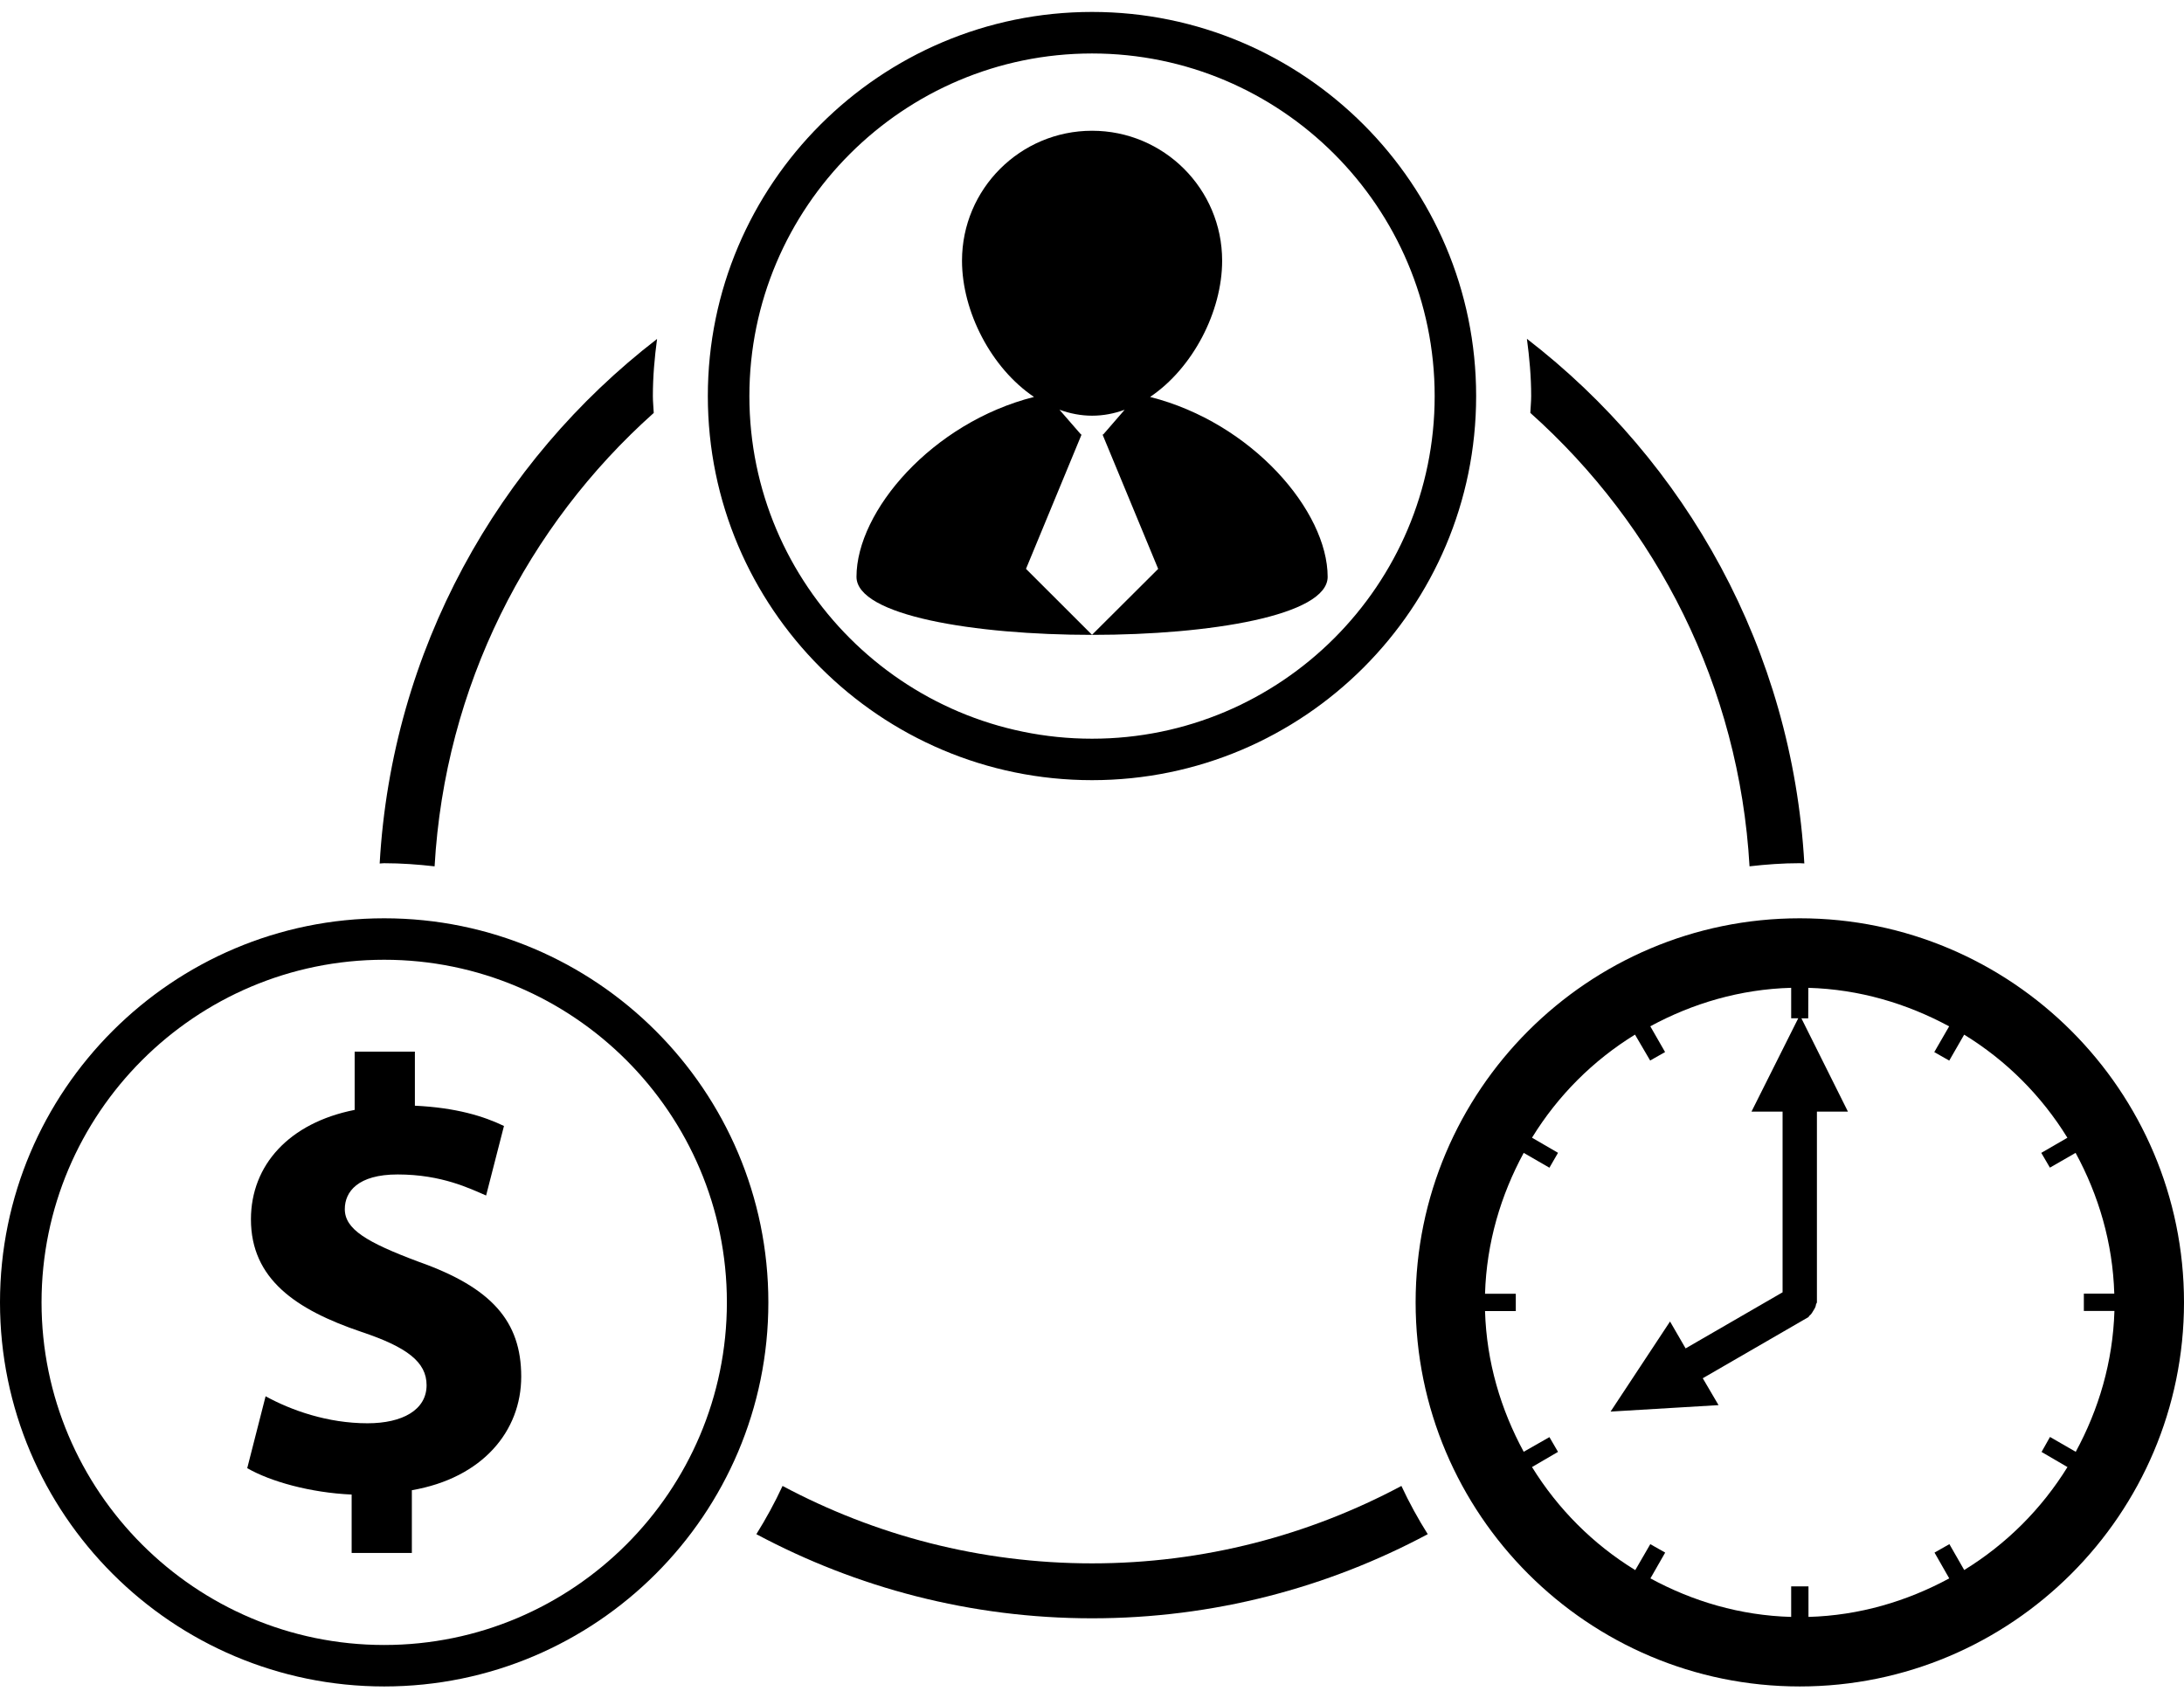 <?xml version="1.0" encoding="utf-8"?>
<svg version="1.1" id="Layer_1" xmlns="http://www.w3.org/2000/svg" xmlns:xlink="http://www.w3.org/1999/xlink" x="0px" y="0px" viewBox="0 0 90 70" style="enable-background:new 0 0 90 70;" xml:space="preserve">
<path d="M63.098,16.326 C63.098,16.561 63.072,16.786 63.063,17.017 C68.274,21.671 71.672,28.288 72.096,35.706 C72.778,35.628 73.463,35.577 74.166,35.577 C74.227,35.577 74.291,35.587 74.354,35.587 C73.856,26.792 69.495,19.031 62.922,13.964 C63.026,14.739 63.098,15.525 63.098,16.326 Z"></path>
<path d="M57.75,61.244 C53.943,63.275 49.609,64.435 45.001,64.435 C40.391,64.435 36.055,63.275 32.248,61.244 C31.929,61.932 31.568,62.592 31.169,63.232 C35.3,65.439 40.005,66.699 45.003,66.699 C50.002,66.699 54.707,65.439 58.836,63.232 C58.435,62.598 58.072,61.932 57.75,61.244 Z"></path>
<path d="M15.832,35.578 C16.537,35.578 17.227,35.629 17.909,35.707 C18.332,28.291 21.728,21.674 26.94,17.019 C26.93,16.786 26.904,16.561 26.904,16.326 C26.904,15.526 26.973,14.739 27.077,13.97 C20.507,19.035 16.145,26.795 15.646,35.59 C15.709,35.588 15.771,35.578 15.832,35.578 Z"></path>
<path d="M45.001,32.155 C36.272,32.155 29.169,25.055 29.169,16.324 C29.17,7.59 36.274,0.492 45.001,0.492 C53.732,0.492 60.83,7.593 60.83,16.324 C60.83,25.058 53.732,32.155 45.001,32.155 Z M45.001,2.204 C37.217,2.204 30.881,8.54 30.881,16.326 C30.881,24.113 37.217,30.446 45.001,30.446 C52.787,30.446 59.121,24.113 59.121,16.326 C59.121,8.54 52.787,2.204 45.001,2.204 Z"></path>
<path d="M47.394,16.36 C49.155,15.174 50.363,12.844 50.363,10.745 C50.363,7.787 47.962,5.389 45.003,5.389 C42.045,5.389 39.643,7.788 39.643,10.745 C39.643,12.845 40.851,15.176 42.61,16.36 C38.408,17.423 35.295,21.068 35.295,23.774 C35.295,26.964 54.711,26.964 54.711,23.774 C54.709,21.068 51.599,17.424 47.394,16.36 Z M45.001,26.164 L42.28,23.446 L44.571,17.908 L44.546,17.908 L43.659,16.887 C44.091,17.044 44.542,17.133 45.004,17.133 C45.466,17.133 45.914,17.046 46.345,16.889 L45.462,17.909 L45.434,17.909 L47.727,23.447 L45.001,26.164 Z"></path>
<path d="M74.166,37.848 C65.43,37.848 58.336,44.952 58.336,53.676 C58.336,62.41 65.43,69.508 74.166,69.508 C82.896,69.508 90,62.404 90,53.676 C90,44.946 82.896,37.848 74.166,37.848 Z M80.943,64.709 L80.332,63.643 L79.719,63.991 L80.326,65.054 C78.578,65.999 76.623,66.583 74.525,66.642 L74.525,65.382 L73.812,65.382 L73.812,66.642 C71.707,66.583 69.751,65.999 68.012,65.054 L68.62,63.991 L68.007,63.643 L67.387,64.713 C65.648,63.647 64.199,62.192 63.132,60.465 L64.204,59.84 L63.85,59.232 L62.79,59.836 C61.846,58.092 61.259,56.142 61.196,54.035 L62.464,54.035 L62.464,53.322 L61.196,53.322 C61.259,51.218 61.844,49.262 62.79,47.516 L63.85,48.128 L64.204,47.514 L63.132,46.891 C64.198,45.156 65.643,43.71 67.376,42.642 L68.001,43.71 L68.616,43.361 L68.007,42.299 C69.753,41.352 71.71,40.772 73.812,40.713 L73.812,41.97 L74.103,41.97 L72.177,45.815 L73.458,45.815 L73.458,53.263 L69.462,55.575 L68.82,54.466 L66.37,58.179 L70.819,57.913 L70.169,56.805 L74.519,54.288 C74.548,54.27 74.548,54.228 74.58,54.216 C74.654,54.153 74.684,54.087 74.736,54.003 C74.785,53.925 74.826,53.857 74.836,53.761 C74.84,53.729 74.873,53.71 74.873,53.673 L74.873,45.817 L76.152,45.817 L74.234,41.972 L74.515,41.972 L74.519,40.714 C76.619,40.774 78.576,41.359 80.322,42.302 L79.709,43.363 L80.326,43.713 L80.941,42.644 C82.679,43.709 84.129,45.163 85.195,46.893 L84.119,47.516 L84.474,48.125 L85.533,47.516 C86.482,49.264 87.064,51.217 87.127,53.319 L85.873,53.319 L85.873,54.032 L87.133,54.032 C87.069,56.137 86.485,58.093 85.539,59.837 L84.478,59.225 L84.13,59.843 L85.198,60.466 C84.131,62.191 82.682,63.641 80.943,64.709 Z"></path>
<path d="M15.832,69.508 C7.103,69.508 -1.77635684e-15,62.41 -1.77635684e-15,53.678 C-1.77635684e-15,44.947 7.103,37.848 15.832,37.848 C24.564,37.848 31.663,44.947 31.663,53.678 C31.666,62.41 24.564,69.508 15.832,69.508 Z M15.832,39.557 C8.048,39.557 1.712,45.89 1.712,53.676 C1.712,61.461 8.048,67.799 15.832,67.799 C23.618,67.799 29.954,61.461 29.954,53.676 C29.954,45.89 23.618,39.557 15.832,39.557 Z"></path>
<path d="M17.251,52.004 C15.101,51.199 14.209,50.662 14.209,49.834 C14.209,49.121 14.744,48.406 16.386,48.406 C18.213,48.406 19.375,48.994 20.032,49.273 L20.768,46.408 C19.931,46.004 18.79,45.652 17.097,45.572 L17.097,43.343 L14.615,43.343 L14.615,45.745 C11.907,46.28 10.341,48.028 10.341,50.255 C10.341,52.712 12.189,53.979 14.893,54.894 C16.768,55.521 17.579,56.134 17.579,57.091 C17.579,58.106 16.591,58.661 15.147,58.661 C13.501,58.661 12.002,58.128 10.945,57.548 L10.188,60.511 C11.146,61.064 12.793,61.523 14.491,61.599 L14.491,64.005 L16.972,64.005 L16.972,61.42 C19.882,60.916 21.479,58.988 21.479,56.738 C21.479,54.461 20.262,53.068 17.251,52.004 Z"></path>
</svg>
